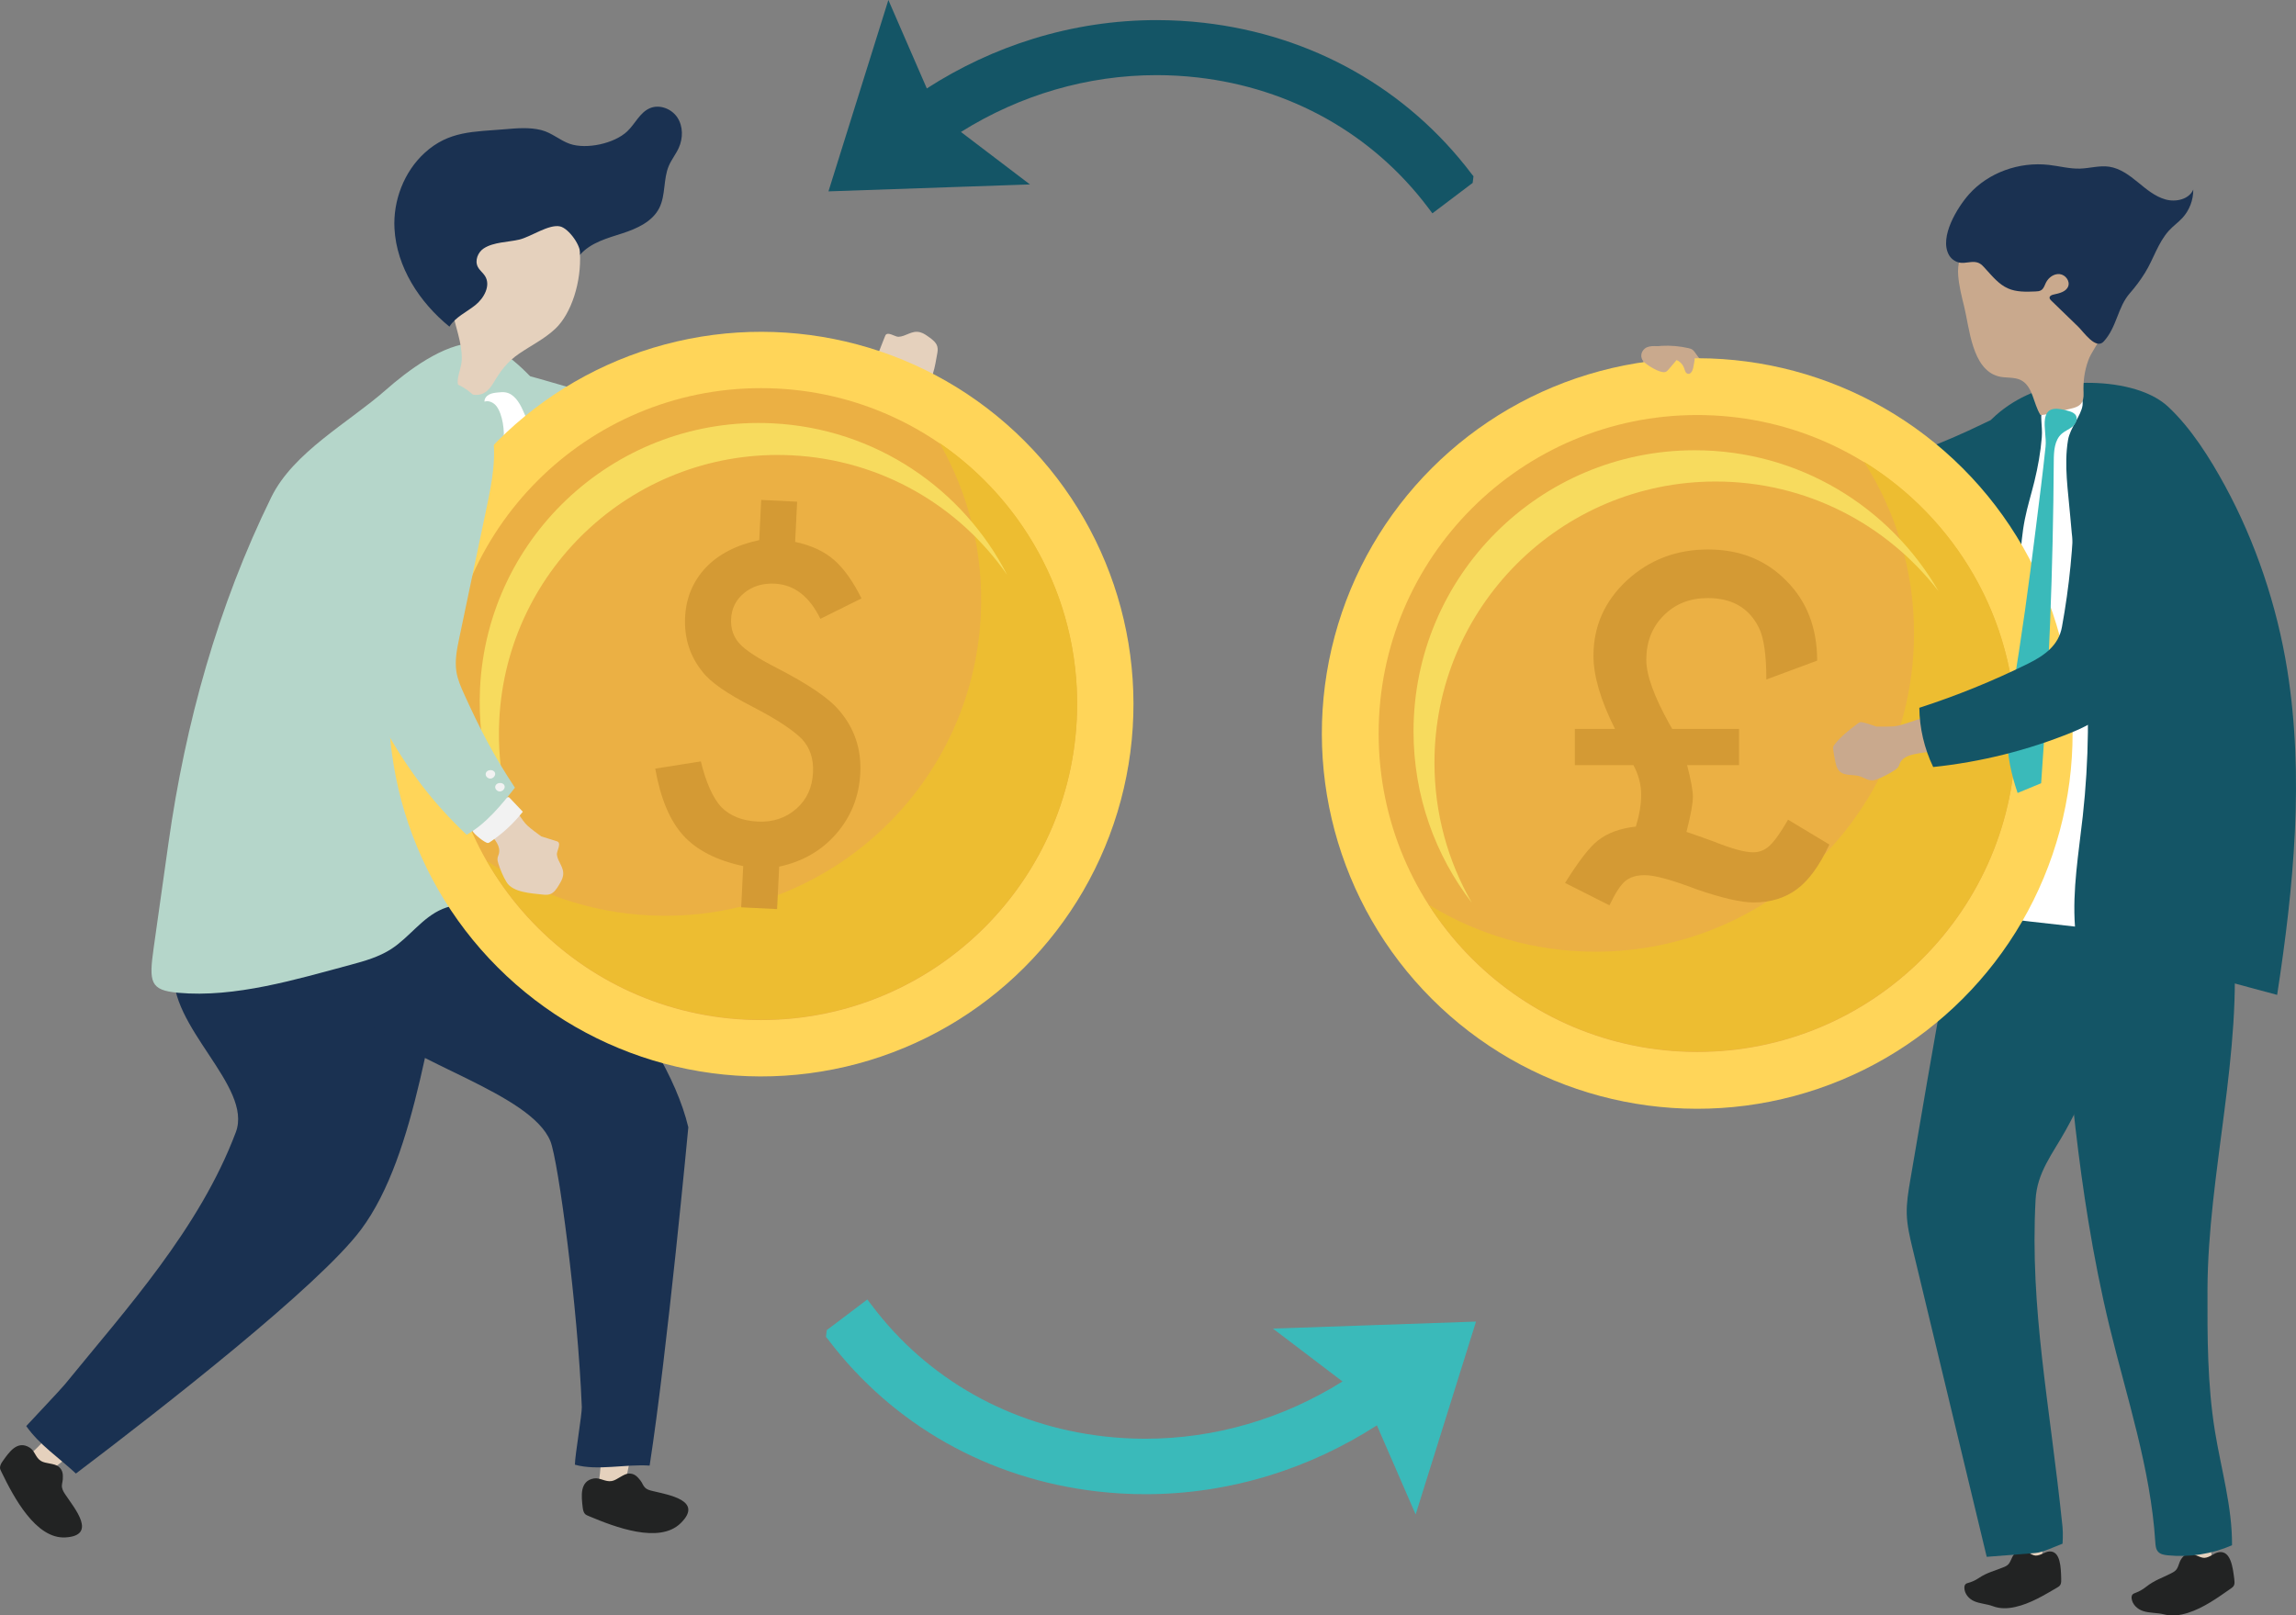 <?xml version="1.0" encoding="UTF-8"?><svg id="Object" xmlns="http://www.w3.org/2000/svg" viewBox="0 0 878.938 618.596"><rect x="0" y="0" width="878.938" height="618.596" fill="#808080" stroke="none"/><defs><style>.cls-1{fill:#f7db5e;}.cls-2{fill:#f2f2f2;}.cls-3{fill:#ebb044;}.cls-4{fill:#fff;}.cls-5{fill:#ffd559;}.cls-6{fill:#e5d1bd;}.cls-7{fill:#edbd31;}.cls-8{fill:#b5d6ca;}.cls-9{fill:#d49a34;}.cls-10{fill:#c9a98d;}.cls-11{fill:#222323;}.cls-12{fill:#145566;}.cls-13{fill:#1a3151;}.cls-14{fill:#3ababa;}</style></defs><path class="cls-4" d="M173.611,319.183c-.348,10.185-.665,20.988-6.255,29.509,10.175-.429,20.308-1.824,30.22-4.161,.726-21.351,5.635-42.32,8.069-63.544,2.098-18.291,2.354-36.748,1.94-55.154-.336-14.904-1.114-29.874-3.889-44.549-2.139-11.314-4.486-19.436-9.955-29.648-.277-.517-.588-1.067-1.118-1.317-.458-.216-.992-.165-1.494-.097-8.86,1.195-7.252,2.975-6.679,10.399,.463,6.003-.579,12.008-.871,17.992-.558,11.459-1.345,22.905-2.235,34.342-1.78,22.888-3.987,45.741-5.648,68.638-.908,12.517-1.653,25.047-2.085,37.59Z"/><g><g><path class="cls-10" d="M634.509,132.574c.576-.074,1.125-.118,1.605-.144,3.403-.183,6.831,.107,10.155,.861,.592,.134,1.198,.291,1.685,.653,.403,.3,.697,.72,.984,1.133,2.952,4.25,6.297,7.732,9.891,11.445,2.69,2.779,6.817,7.151,4.516,11.317-.69,1.249-1.403,2.526-2.489,3.404-.888,.718-1.979,1.129-3.073,1.475-.852,.27-2.124,.918-2.945,.472-.863-.468-1.969-2.753-2.571-3.595-1.722-2.406-3.443-4.812-5.165-7.218-1.689-2.36-3.875-4.994-6.555-4.916-.586,.017-1.158,.171-1.749,.104-.666-.075-1.297-.425-1.897-.785-2.2-1.317-4.37-2.844-6.268-4.638-1.732-1.637-1.407-3.409-1.583-5.58-.22-2.711,2.887-3.658,5.461-3.99Z"/><path class="cls-12" d="M697.42,210.987c-5.925-1.916-11.274-5.131-16.831-9.976-13.73-11.97-25.857-26.028-35.803-41.502,4.823-6.246,10.934-11.357,17.867-14.943,10.563,10.689,21.866,20.572,33.766,29.523,5.83,4.386,11.613,7.314,18.411,5.315,15.136-4.449,29.844-10.125,43.961-16.964,3.121-1.512,6.292-3.104,9.81-3.419,6.452-.579,13.227,3.465,17.213,9.275,3.986,5.81,5.406,13.091,4.907,19.854-.358,4.847-1.737,9.691-4.888,13.016-3.26,3.439-8.005,4.878-12.61,6.045-20.544,5.207-42.087,7.211-63.748,5.93-4.377-.259-8.33-.95-12.055-2.154Z"/></g><g><g><g><path class="cls-6" d="M782.213,598.363c-2.792-.017-5.583-.033-8.374-.05-1.867-10.233-2.952-20.759-3.224-31.267,3.964,1.921,9.251,.356,10.335,7.53,.351,2.322,.712,23.784,1.264,23.787Z"/><path class="cls-11" d="M773.722,593.446c-1.354,.255-2.588,1.264-3.38,2.763-.46,.87-.781,1.905-1.361,2.619-.569,.7-1.329,1.022-2.068,1.327-3.532,1.458-6.182,1.943-9.49,4.166-1.181,.793-2.482,1.394-3.84,1.772-.41,.114-.848,.221-1.154,.527-.366,.367-.458,.941-.442,1.47,.067,2.193,1.681,4.101,3.614,4.982,2.306,1.051,4.934,1.085,7.303,1.979,2.782,1.05,5.681,.934,8.544,.297,5.79-1.289,11.034-4.495,16.14-7.477,.455-.266,.93-.562,1.199-1.133,.288-.61,.288-1.416,.266-2.174-.118-4.218-.222-10.647-4.468-10.479-1.811,.072-3.412,1.646-5.364,1.578-1.599-.055-4.283-2.449-5.501-2.219Z"/></g><path class="cls-12" d="M731.223,452.204c-.704,4.164-1.407,8.362-1.292,12.588,.123,4.548,1.191,9.005,2.252,13.42,9.453,39.312,18.907,78.624,28.36,117.936,6.206-.489,12.412-.978,18.619-1.467,2.798-.221,7.776-2.588,10.418-3.573,0,0,.25-3.801-.026-6.471-4.905-47.404-12.541-83.266-10.31-125.211,.561-10.545,6.528-17.573,11.594-26.727,17.211-31.101,20.6-57.244,28.397-77.73,.494-1.297-51.504-6.618-54.075-6.88-6.533-.667-12.109-.532-15.666,5.892-3.932,7.101-4.229,17.287-5.621,25.145-2.041,11.518-4.061,23.041-6.058,34.568-2.224,12.832-4.421,25.668-6.591,38.51Z"/></g><g><g><path class="cls-6" d="M847.374,599l-8.961,.819c-3.02-10.336-5.233-21.056-6.575-31.841,4.432,1.564,9.929-.595,11.806,6.675,.608,2.353,3.14,24.401,3.73,24.347Z"/><path class="cls-11" d="M837.801,594.823c-1.423,.403-2.642,1.57-3.338,3.194-.405,.943-.644,2.041-1.193,2.836-.538,.78-1.319,1.19-2.079,1.581-3.631,1.868-6.418,2.642-9.733,5.273-1.183,.939-2.514,1.692-3.929,2.223-.428,.16-.885,.315-1.181,.663-.355,.416-.396,1.016-.325,1.559,.291,2.25,2.207,4.045,4.363,4.751,2.571,.842,5.386,.604,8.008,1.278,3.081,.792,6.17,.371,9.168-.582,6.064-1.928,11.351-5.773,16.514-9.372,.46-.321,.938-.675,1.169-1.29,.247-.658,.166-1.487,.068-2.264-.548-4.328-1.302-10.934-5.826-10.319-1.93,.262-3.484,2.048-5.579,2.182-1.716,.109-4.826-2.075-6.105-1.712Z"/></g><path class="cls-12" d="M807.504,507.779c6.641,27.435,15.782,54.53,17.57,82.701,.084,1.321,.198,2.758,1.092,3.734,.892,.973,2.313,1.215,3.626,1.347,8.366,.843,16.943-.493,24.657-3.841,.103-14.724-4.17-29.079-6.532-43.613-2.911-17.911-2.921-36.151-2.863-54.297,.143-44.306,13.592-91.053,9.802-135.197-.718-8.36-14.569-14.491-17.847-22.215-17.491,3.64-35.837,3.101-53.083-1.56,.675,9.062,2.696,17.124,4.126,25.938,1.883,11.605,1.894,23.776,2.91,35.495,2.075,23.935,4.628,47.846,8.521,71.56,2.201,13.405,4.826,26.744,8.022,39.949Z"/></g><path class="cls-12" d="M819.625,149.766c4.003,1.431,7.592,3.393,10.369,5.982,8.765,8.17,15.979,19.653,21.718,30.191,11.753,21.58,19.928,45.979,23.854,70.373,6.622,41.149,2.498,83.405-3.846,124.652-51.456-14.04-103.305-26.503-155.46-37.368,5.603,1.167,22.517-30.546,25.019-35.335,6.501-12.442,14.018-28.204,14.793-42.611,1.37-25.489-5.172-50.762-2.858-76.25,.879-9.691-.024-18.319,6.518-25.989,7.045-8.26,17.083-13.746,27.556-15.753,9.033-1.732,22.053-1.566,32.337,2.109Z"/><path class="cls-4" d="M781.461,161.081c.105,1.939,.347,4.109,.162,6.395-.46,5.676-1.472,11.343-2.827,16.87-1.177,4.799-2.663,9.524-3.635,14.369-1.06,5.283-1.501,10.668-1.875,16.043-2.463,35.362-2.21,71.353-11.949,105.436-2.276,7.964-5.098,15.827-6.166,24.04-.23,1.765-.303,3.776,.908,5.081,1.019,1.099,2.636,1.347,4.123,1.531,11.367,1.403,22.744,2.723,34.129,3.96-1.028-14.107,1.431-28.198,2.981-42.257,2.359-21.39,2.618-43.011,.773-64.452-1.45-16.849-4.194-33.558-5.572-50.414-.79-9.665-2.457-19.552-.84-29.224,.774-4.627,5.012-9.287,5.558-13.267,.745-5.435-5.868-2.983-10.255-2.07-5.389,1.121-5.725,4.079-5.514,7.958Z"/></g><g><circle class="cls-5" cx="649.716" cy="280.877" r="143.695" transform="translate(-8.312 541.686) rotate(-45)"/><circle class="cls-3" cx="649.716" cy="280.877" r="121.952"/><path class="cls-7" d="M713.52,176.79c12.145,18.96,19.186,41.502,19.186,65.689,0,67.352-54.6,121.952-121.952,121.952-23.392,0-45.242-6.591-63.804-18.009,21.674,33.837,59.6,56.263,102.765,56.263,67.352,0,121.952-54.6,121.952-121.952,0-43.961-23.264-82.483-58.148-103.942Z"/><path class="cls-1" d="M549.128,292.035c0-59.454,48.197-107.652,107.652-107.652,34.752,0,65.652,16.471,85.335,42.028-18.589-32.271-53.431-53.997-93.347-53.997-59.454,0-107.652,48.197-107.652,107.652,0,24.703,8.326,47.457,22.317,65.623-9.099-15.796-14.304-34.117-14.304-53.655Z"/><path class="cls-9" d="M640.159,279.135h25.571v13.847h-19.879c1.472,5.777,2.208,9.798,2.208,12.063,0,2.605-.822,7.108-2.463,13.507l1.274,.425c1.812,.624,3.468,1.204,4.97,1.741,1.5,.539,2.874,1.034,4.12,1.487,6.909,2.776,11.949,4.163,15.121,4.163,2.434,0,4.558-.85,6.371-2.549,.962-.906,2.025-2.18,3.186-3.823,1.16-1.642,2.449-3.681,3.865-6.117l15.801,9.515c-3.795,8.1-7.93,13.792-12.403,17.076-4.532,3.398-10.082,5.097-16.651,5.097-4.758,0-12.008-1.671-21.748-5.012-9.459-3.624-16.085-5.437-19.879-5.437-3.115,0-5.579,.737-7.391,2.209-1.813,1.473-3.852,4.588-6.117,9.345l-16.991-8.58c5.267-8.438,9.457-13.847,12.573-16.226,3.624-2.888,8.466-4.672,14.527-5.352,1.359-4.473,2.039-8.523,2.039-12.148,0-3.907-.992-7.702-2.974-11.383h-22.427v-13.847h15.376c-5.494-10.93-8.241-20.275-8.241-28.035,0-11.269,4.248-20.869,12.743-28.799,8.608-7.928,18.972-11.893,31.092-11.893,12.176,0,22.173,3.993,29.989,11.979,7.871,7.872,11.808,18.067,11.808,30.583l-19.454,7.221c0-9.458-.964-16.084-2.888-19.879-3.738-7.531-10.251-11.299-19.539-11.299-6.853,0-12.488,2.238-16.906,6.711-4.417,4.417-6.626,10.081-6.626,16.991,0,5.777,3.002,14.046,9.005,24.806,.113,.17,.24,.382,.382,.637,.14,.255,.325,.581,.552,.977Z"/></g><g><path class="cls-10" d="M781.077,158.854c.338,.543,10.515-2.129,11.645-2.368,3.539-.748,5.073-2.122,4.895-6.04-.193-4.256,.322-8.303,1.754-12.315,1.159-3.247,3.43-5.789,4.72-8.952,1.138-2.788,1.959-5.702,2.508-8.662,.896-4.828,1.106-9.79,.87-14.688-.181-3.756-2.091-7.07-3.105-10.691-.767-2.742-1.574-5.562-3.336-7.799-3.092-3.924-8.448-5.232-13.432-5.582-14.187-.996-39.46,5.518-37.97,23.754,.327,4.003,1.301,7.921,2.271,11.819,2.047,8.223,2.955,23.977,13.036,26.76,2.843,.785,6.038,.144,8.675,1.466,4.649,2.33,4.724,8.881,7.469,13.297Z"/><path class="cls-13" d="M828.992,76.378c-4.037-1.123-7.351-3.954-10.596-6.606-3.245-2.652-6.788-5.304-10.919-5.93-3.751-.569-7.466,.616-11.235,.724-3.97,.114-7.909-.966-11.874-1.42-11.441-1.31-23.231,2.967-30.608,11.252-4.389,4.928-11.503,16.371-7.691,23.216,.831,1.491,2.33,2.593,4.002,2.938,2.217,.459,4.633-.663,6.784-.068,1.595,.441,2.416,1.587,3.552,2.822,2.469,2.683,4.824,5.591,8.236,7.116,3.245,1.451,6.946,1.332,10.498,1.186,.787-.032,1.617-.077,2.279-.505,.96-.621,1.284-1.841,1.791-2.865,.976-1.975,3.083-3.507,5.274-3.274,2.191,.234,4.034,2.662,3.235,4.716-.812,2.087-3.435,2.631-5.621,3.12-.666,.149-1.467,.48-1.502,1.161-.024,.459,.332,.839,.662,1.159,3.435,3.327,6.869,6.654,10.304,9.981,2.093,2.027,6.756,8.976,9.772,5.657,5.089-5.601,5.296-13.127,9.988-18.464,2.147-2.442,4.088-5.057,5.801-7.812,3.288-5.287,4.921-11.416,9.115-16.112,1.587-1.776,3.592-3.157,5.206-4.908,2.692-2.92,4.202-6.858,4.162-10.857-1.582,3.685-6.577,4.895-10.614,3.772Z"/></g><path class="cls-10" d="M637.569,142.425c.541-.194,.938-.65,1.309-1.088,.979-1.155,1.958-2.311,2.937-3.466,1.33,.567,2.402,1.713,2.878,3.078,.298,.856,.529,1.958,1.408,2.178,1.088,.273,1.817-1.086,2.062-2.18,.19-.849,.348-1.706,.473-2.567,.115-.791,.189-1.653-.219-2.341-.395-.666-1.151-1.017-1.875-1.293-2.911-1.109-6.004-1.626-9.098-1.872-2.285-.182-5.914-.972-7.842,.642-1.51,1.263-1.767,3.416-.458,4.887,1.258,1.413,6.517,4.705,8.425,4.023Z"/><path class="cls-14" d="M792.12,157.449c1.01,.3,2.069,.757,2.582,1.677,.789,1.416-.111,3.233-1.363,4.262-1.253,1.029-2.83,1.611-4.054,2.675-2.828,2.457-3.051,6.693-3.073,10.439-.246,41.178-1.859,82.349-4.837,123.42-3.003,1.241-6.006,2.483-9.009,3.724-2.392-7.047-4.035-14.42-3.981-21.862,.041-5.545,1.02-11.034,1.948-16.5,3.549-20.899,6.394-41.91,8.995-62.945,1.288-10.417,2.651-20.84,3.74-31.28,.358-3.434-.719-7.523-.211-10.701,.754-4.724,4.635-4.284,9.264-2.907Z"/><g><path class="cls-10" d="M702.045,288.816c-.096-.588-.183-1.177-.262-1.768-.047-.354-.091-.72,.003-1.064,.092-.338,.307-.626,.523-.901,2.432-3.117,5.345-5.384,8.473-7.736,1.165-.876,1.228-1.016,2.705-.65,1.639,.406,3.268,.997,4.866,1.546,2.3-.013,4.604,.068,6.897-.141,5.803-.529,17.496-7.808,21.659-1.716,.805,1.178,1.625,2.389,1.92,3.755,.241,1.116,.117,2.276-.065,3.408-.142,.882-.136,2.31-.903,2.843-.806,.56-3.345,.52-4.367,.679-2.923,.455-5.846,.91-8.77,1.365-2.867,.446-6.204,1.213-7.339,3.642-.248,.531-.368,1.112-.694,1.609-.367,.561-.963,.967-1.554,1.341-2.166,1.372-4.506,2.623-6.962,3.511-2.242,.81-3.677-.277-5.695-1.097-2.107-.856-4.435-.448-6.579-1.106-2.156-.662-2.844-2.425-3.297-4.549-.21-.986-.396-1.976-.558-2.971Z"/><path class="cls-12" d="M809.704,269.866c-4.377,4.43-9.655,7.759-16.482,10.542-16.867,6.876-34.878,11.382-53.172,13.301-3.408-7.117-5.223-14.875-5.307-22.679,14.299-4.624,28.21-10.272,41.558-16.872,6.54-3.234,11.757-7.081,13.03-14.051,2.836-15.519,4.385-31.208,4.63-46.893,.054-3.468,.059-7.016,1.36-10.3,2.386-6.022,9.046-10.253,16.028-11.199,6.982-.945,14.123,1.062,19.939,4.551,4.168,2.501,7.873,5.912,9.425,10.222,1.605,4.458,.755,9.343-.275,13.981-4.593,20.69-12.496,40.831-23.386,59.599-2.2,3.792-4.596,7.012-7.348,9.797Z"/></g></g><path class="cls-12" d="M563.29,66.525c-24.62-32.532-60.988-53.056-102.413-57.792-5.998-.686-12.096-1.034-18.124-1.034-16.011,0-31.93,2.413-47.314,7.171-14.265,4.412-27.921,10.796-40.643,18.994l-11.487-26.435-3.229-7.43-2.42,7.732-19.24,61.481-1.272,4.064,4.256-.146,64.411-2.217,8.466-.291-6.743-5.127-19.68-14.965c22.769-14.249,48.58-21.759,74.913-21.759,5.226,0,10.512,.301,15.711,.896,35.663,4.078,66.929,21.699,88.038,49.617l1.82,2.407,2.407-1.82,11.978-9.057,1.028-.763,.159-1.286,.158-1.284-.783-.954Z"/><path class="cls-14" d="M316.973,512.875c24.812,32.787,61.465,53.471,103.214,58.245,6.045,.691,12.191,1.042,18.266,1.042,16.137,0,32.18-2.432,47.684-7.227,14.376-4.447,28.139-10.88,40.961-19.143l11.577,26.642,3.254,7.488,2.438-7.792,19.39-61.962,1.282-4.096-4.289,.148-64.915,2.235-8.532,.294,6.795,5.167,19.834,15.082c-22.948,14.36-48.96,21.93-75.499,21.93-5.267,0-10.595-.304-15.834-.903-35.942-4.11-67.453-21.869-88.727-50.005l-1.834-2.426-2.426,1.834-12.072,9.128-1.036,.769-.16,1.296-.159,1.294,.789,.962Z"/><g><g><path class="cls-6" d="M353.173,127.56c-.319-.143-.648-.261-.989-.347-3.183-.8-5.354,1.661-8.268,1.755-1.3,.042-4.359-2.365-5.071-.325-.256,.755-1.338,3.223-2.269,5.767-1.481,1.696-2.889,3.462-4.523,5.01-4.136,3.918-17.475,7.31-15.228,14.811,.435,1.451,.886,2.936,1.798,4.145,.745,.988,1.758,1.736,2.788,2.422,.802,.534,1.948,1.573,2.868,1.391,.966-.192,2.557-2.103,3.339-2.745,2.235-1.837,4.471-3.674,6.706-5.511,2.192-1.802,4.943-3.719,7.626-2.8,.587,.201,1.131,.533,1.74,.652,.687,.135,1.395-.013,2.074-.18,2.49-.611,4.994-1.439,7.282-2.617,4.089-2.11,4.926-9.285,5.684-13.268,.189-.992,.351-2.025,.092-3-.421-1.586-1.843-2.668-3.174-3.623-.788-.566-1.595-1.141-2.475-1.534Z"/><path class="cls-8" d="M271.431,194.548c3.623,.275,7.298,.547,10.864-.149,2.844-.555,5.532-1.709,8.164-2.922,16.323-7.519,31.466-17.605,44.708-29.774-3.556-7.685-8.646-14.652-14.88-20.37-12.866,7.248-26.309,13.466-40.16,18.577-2.833,1.045-5.721,2.053-8.729,2.304-4.334,.362-8.626-.861-12.804-2.072-16.202-4.696-32.404-9.392-48.606-14.089-9.775-2.833-19.926-5.696-29.988-4.177-27.901,4.212-26.684,39.961-1.045,45.939,28.788,6.712,62.92,4.491,92.476,6.732Z"/></g><g><g><g><path class="cls-6" d="M10.047,557.885c2.028,2.649,4.637,4.65,6.947,6.989,9.174-6.793,17.596-13.716,25.193-22.455-6.527-1.113-7.541-6.886-15.418-1.186-2.55,1.845-12.349,14.067-16.722,16.652Z"/><path class="cls-11" d="M22.489,561.652c1.588,1.358,1.652,2.879,1.556,4.737-.056,1.079-.507,2.153-.299,3.227,.208,1.074,.728,1.868,1.364,2.824,3.35,5.035,12.335,15.588-.105,16.276-11.298,.624-19.79-15.453-24.402-24.982-.303-.627-.678-1.244-.589-1.96,.089-.716,.452-1.449,.914-2.103,2.57-3.64,5.691-8.293,10.433-5.351,2.023,1.255,2.189,3.809,4.341,5.128,1.763,1.081,5.198,.846,6.787,2.204Z"/></g><path class="cls-13" d="M66.634,371.071c-2.533,21.914,30.269,44.83,23.646,62.468-13.855,36.894-42.121,67.929-65.423,96.54-1.665,2.045-12.454,13.422-14.811,15.997,4.981,7.118,12.42,12.05,19.019,18.172,33.3-25.209,93.059-71.895,109.102-93.364,21.776-29.14,26.375-83.837,36.813-121.605,1.729-6.256,4.328-15.268,.369-21.237-3.036-4.577-7.54-6.736-13.296-8.415-15.402-4.492-36.311-13.595-51.443-4.637-16.54,9.792-42.03,39.242-43.976,56.08Z"/></g><g><g><path class="cls-6" d="M228.597,569.802c3.365,.695,6.753,.356,10.122,.724,2.703-11.762,4.836-23.294,4.983-35.534-5.914,3.886-10.395,.235-12.669,10.237-.736,3.237-.566,19.511-2.437,24.573Z"/><path class="cls-11" d="M240.852,564.248c2.106,.002,3.157,1.231,4.32,2.676,.675,.84,1.004,2.03,1.793,2.77,.789,.74,1.735,.966,2.858,1.244,5.912,1.468,19.713,3.568,10.708,12.356-8.177,7.981-25.151,1.447-34.974-2.681-.646-.271-1.358-.499-1.782-1.096s-.61-1.415-.704-2.207c-.523-4.406-1.236-10.242,4.292-11.178,2.358-.399,4.335,1.431,6.86,.98,2.069-.369,4.522-2.868,6.628-2.866Z"/></g><path class="cls-13" d="M140.656,391.068c16.18,15.898,62.489,27.569,70.023,45.869,3.022,7.341,10.527,63.595,12.042,101.819,.108,2.732-2.612,18.495-2.641,22.106,8.629,2.435,19.309-.294,28.611,.349,6.795-44.044,14.808-129.566,14.808-129.566-9.203-38.52-53.627-82.693-78.278-117.396-4.083-5.748-8.858-13.62-16.186-14.588-5.62-.742-10.058,1.213-15.111,4.447-13.521,8.653-54.398,22.465-57.395,39.704-3.275,18.842,31.695,35.041,44.127,47.256Z"/></g><path class="cls-8" d="M147.61,149.389c-14.086,12.401-35.297,23.744-43.759,41-20.468,41.746-32.886,86.57-39.349,132.372-1.891,13.396-3.78,26.792-5.671,40.187-1.861,13.179-1.398,16.239,9.37,17.208,21.763,1.991,45.322-5.156,66.227-10.77,5.331-1.431,10.726-2.998,15.358-5.999,7.002-4.536,11.931-12.134,19.635-15.334,3.639-1.512,7.629-1.912,11.551-2.297,8.393-.823,17.787-1.358,24.27,4.036,3.795,3.158,5.704,8.163,9.57,11.128,2.695-3.694-1.049-15.192-1.706-19.79-1.008-7.056-1.884-14.138-2.036-21.272-.31-14.489,.605-28.981,1.871-43.369,2.213-25.145,3.367-50.411,5.432-75.498,1.479-17.968,5.206-32.037-7.022-47.217-6.657-8.264-18.86-22.615-29.897-22.421-11.712,.206-25.529,10.715-33.843,18.035Z"/><path class="cls-6" d="M212.614,125.854c-4.079,3.864-9.212,6.38-13.851,9.546-4.513,3.08-7.065,6.488-9.787,11.079-1.965,3.315-4.341,5.566-8.832,4.448-8.47-2.109-3.501-7.813-3.371-13.377,.148-6.359-2.526-12.517-3.637-18.698-3.21-17.86,10.701-44.941,31.737-43.389,23,1.697,20.119,38.667,7.74,50.391Z"/><path class="cls-13" d="M185.232,95.085c-2.305,1.49-3.575,4.717-2.296,7.15,.684,1.302,1.951,2.204,2.735,3.448,2.3,3.649-.376,8.501-3.747,11.188-3.37,2.687-7.599,4.543-9.871,8.21-11.466-9.312-20.241-22.805-21.041-37.575-.578-10.66,3.655-21.766,11.573-28.985,9.294-8.473,18.694-8.007,30.791-9.041,4.564-.39,9.28-.803,13.78,.316,4.122,1.025,7.163,3.977,11.002,5.295,6.356,2.18,16.969-.094,21.935-4.772,3.041-2.865,4.836-7.233,8.671-8.883,3.706-1.594,8.34,.192,10.555,3.57,2.215,3.378,2.187,7.926,.522,11.607-1.084,2.397-2.787,4.478-3.816,6.9-2.168,5.101-1.15,11.202-3.653,16.147-2.648,5.234-8.535,7.871-14.104,9.682-5.787,1.882-12.086,3.493-16.265,8.249,.764-3.155-4.282-10.181-7.617-10.899-4.315-.929-11.149,3.984-15.569,5.042-4.256,1.018-9.817,.917-13.585,3.353Z"/></g><path class="cls-4" d="M186.762,180.168c-5.458,6.996-9.588,15.685-8.524,24.494,1.139,9.435,8.066,17.904,7.17,27.366-.403,4.254-2.374,8.178-3.578,12.279-1.204,4.1-1.524,8.892,1.043,12.308,2.004,2.666,5.595,4.272,6.415,7.504,6.196-8.036,12.565-16.437,14.676-26.363,1.512-7.111,.677-14.671-2.163-21.364-2.822-6.652-7.661-12.921-7.346-20.14,.293-6.726,4.895-12.097,8.395-17.48,3.993-6.142,.039-15.672-2.784-21.894-1.343-2.959-3.374-6.11-6.581-6.636-.952-.156-1.926-.058-2.886,.041-1.146,.118-2.324,.245-3.344,.781-1.02,.536-1.858,1.584-1.792,2.734,1.663-.57,3.544,.365,4.612,1.762,2.329,3.043,3.202,9.626,2.655,13.367-.628,4.292-3.373,7.912-5.969,11.238Z"/><g><circle class="cls-5" cx="291.343" cy="269.623" r="142.566" transform="translate(-105.32 284.981) rotate(-45)"/><circle class="cls-3" cx="291.343" cy="269.623" r="120.994"/><path class="cls-7" d="M359.638,169.585c11.111,19.38,16.992,42.061,15.814,66.029-3.28,66.743-60.044,118.19-126.787,114.91-23.18-1.139-44.511-8.734-62.349-20.953,19.83,34.586,56.321,58.656,99.096,60.758,66.743,3.28,123.507-48.167,126.787-114.91,2.141-43.563-19.037-82.87-52.56-105.833Z"/><path class="cls-1" d="M191.121,275.782c2.895-58.916,53.003-104.331,111.92-101.435,34.438,1.692,64.256,19.52,82.516,45.803-16.849-32.885-50.318-56.11-89.874-58.054-58.916-2.895-109.025,42.519-111.92,101.436-1.203,24.479,5.94,47.433,18.92,66.116-8.247-16.096-12.514-34.505-11.562-53.866Z"/><path class="cls-9" d="M305.151,192.113l-.757,15.396c6.129,1.299,11.083,3.59,14.859,6.872,3.776,3.283,7.286,8.206,10.534,14.769l-15.738,7.81c-4.197-8.604-10.014-13.091-17.449-13.456-4.609-.227-8.499,.948-11.669,3.521-3.172,2.574-4.857,5.903-5.058,9.987-.183,3.719,.895,6.869,3.236,9.45,2.289,2.527,7.019,5.62,14.189,9.28,6.194,3.192,11.298,6.159,15.31,8.902,4.011,2.744,7.007,5.344,8.986,7.804,5.603,6.68,8.183,14.549,7.738,23.608-.438,8.903-3.494,16.627-9.17,23.171-5.622,6.496-12.916,10.704-21.88,12.626l-.799,16.26-13.746-.675,.776-15.789c-10.181-2.181-17.837-6.099-22.965-11.758-5.129-5.658-8.7-14.18-10.712-25.566l17.459-2.764c1.965,8.076,4.566,13.899,7.803,17.47,3.401,3.423,8.06,5.278,13.978,5.569,5.76,.283,10.668-1.339,14.727-4.867,4.002-3.477,6.147-8.123,6.433-13.936,.255-5.184-1.139-9.426-4.178-12.725-1.549-1.598-3.861-3.43-6.935-5.498-3.075-2.067-7.018-4.347-11.829-6.841-9.936-5.055-16.407-9.572-19.413-13.552-4.799-5.957-7.003-12.916-6.612-20.876,.185-3.771,.959-7.249,2.323-10.437,1.364-3.187,3.25-6.047,5.658-8.58,2.408-2.532,5.335-4.684,8.782-6.458,3.446-1.772,7.318-3.105,11.613-3.996l.756-15.396,13.746,.675Z"/></g><g><path class="cls-6" d="M215.267,336.37c.118-.33,.212-.667,.272-1.015,.56-3.241-2.05-5.228-2.36-8.135-.138-1.296,2.029-4.533-.053-5.093-.77-.2-3.306-1.098-5.906-1.839-1.797-1.354-3.659-2.631-5.321-4.149-4.205-3.843-8.57-16.925-15.866-14.122-1.411,.542-2.855,1.104-3.99,2.105-.928,.818-1.597,1.887-2.202,2.966-.472,.841-1.421,2.064-1.17,2.97,.263,.952,2.282,2.4,2.979,3.134,1.994,2.098,3.987,4.196,5.981,6.294,1.956,2.058,4.067,4.665,3.353,7.415-.156,.602-.446,1.17-.519,1.788-.083,.696,.117,1.393,.333,2.06,.793,2.444,1.802,4.885,3.145,7.085,2.403,3.931,9.604,4.234,13.622,4.697,1,.115,2.04,.201,2.991-.131,1.547-.539,2.517-2.04,3.369-3.442,.504-.83,1.016-1.679,1.342-2.588Z"/><g><path class="cls-2" d="M186.736,322.789c.317-.003,.603-.184,.867-.36,4.753-3.178,9.003-7.106,12.544-11.595-1.66-1.748-3.32-3.496-4.98-5.244-.124-.13-.255-.265-.425-.323-.356-.121-.721,.132-1.013,.37-3.183,2.598-6.366,5.195-9.549,7.793-1.427,1.164-3.989,2.73-3.256,4.785,.392,1.099,4.716,4.587,5.813,4.575Z"/><path class="cls-8" d="M142.551,259.635c-.004,3.642-.002,7.336,.955,10.849,.763,2.801,2.111,5.403,3.513,7.944,8.693,15.758,18.519,28.877,31.609,41.209,7.381-4.125,13.268-11.353,18.494-18.01-8.166-12.323-13.352-22.407-19.465-35.872-1.25-2.754-2.467-5.566-2.941-8.554-.683-4.305,.216-8.687,1.11-12.953,3.469-16.545,6.937-33.089,10.406-49.634,2.093-9.982,4.186-20.341,1.928-30.287-6.262-27.577-41.738-23.705-45.781,2.368-4.539,29.276,.205,63.229,.171,92.94Z"/><path class="cls-2" d="M192.475,300.081c-1.058-.593-2.809-.12-2.906,1.206-.071,.974,.894,1.855,1.868,1.787,1.561-.11,2.485-2.114,1.091-2.962-.017-.011-.035-.021-.053-.031Z"/><path class="cls-2" d="M188.828,295.152c-1.058-.593-2.809-.12-2.906,1.206-.071,.974,.894,1.856,1.868,1.787,1.561-.11,2.485-2.114,1.091-2.962-.017-.011-.035-.021-.053-.031Z"/></g></g></g></svg>